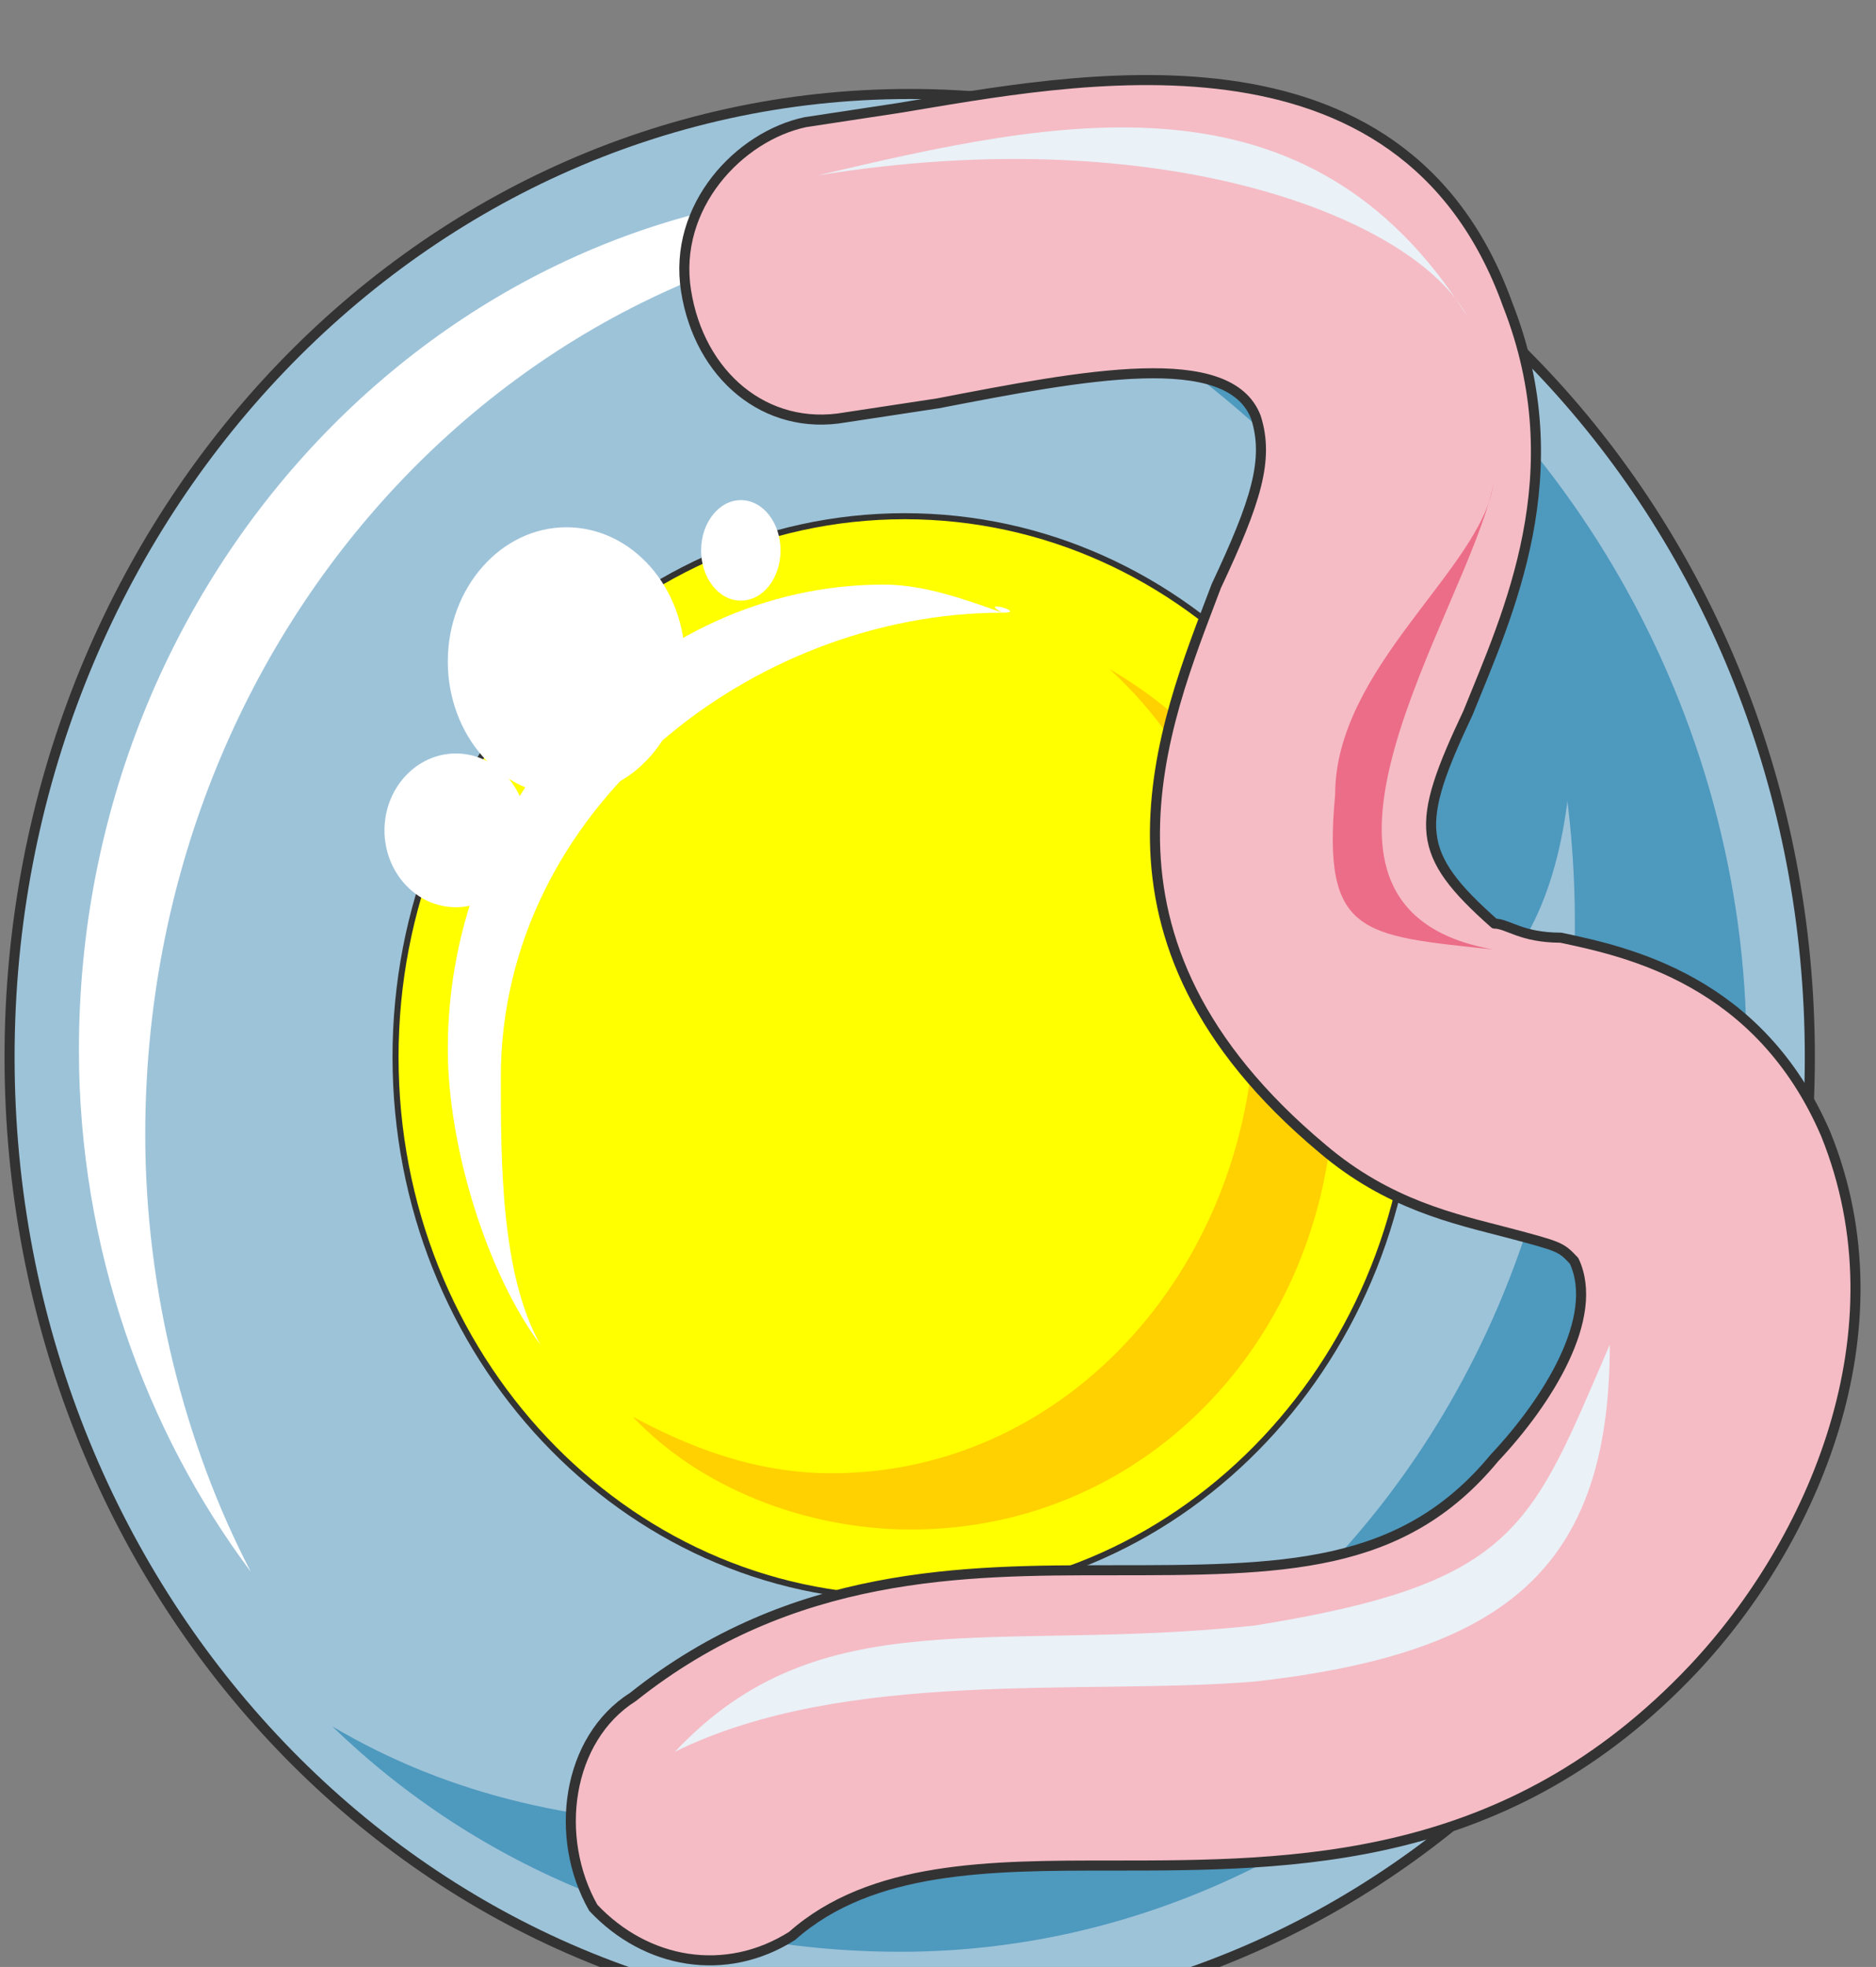 <svg xmlns="http://www.w3.org/2000/svg" version="1.0" viewBox="0 0 149.216 156.435"><rect x="0" y="0" width="149.216" height="156.435" fill="#808080" stroke="none"/><defs><clipPath clipPathUnits="userSpaceOnUse" id="a"><path d="M-.16 5.357h149.03v156.545H-.16z"/></clipPath></defs><path d="M110.373 96.861c6.316 4.458 6.316 8.915 6.316 15.59 3.158-1.098 6.316-6.675 5.277-10.013-1.06-5.577-5.277-2.219-8.435-5.577z" fill="#4e99be" fill-rule="evenodd"/><path d="M.76 84.069c0-42.294 32.06-76.594 71.596-76.594 39.556 0 71.597 34.3 71.597 76.594 0 42.314-32.04 76.594-71.597 76.594C32.82 160.663.76 126.383.76 84.069z" fill="#9dc3d9" fill-rule="evenodd"/><path d="M.76 84.069c0-42.294 32.06-76.594 71.596-76.594 39.556 0 71.597 34.3 71.597 76.594 0 42.314-32.04 76.594-71.597 76.594C32.82 160.663.76 126.383.76 84.069" fill="none" stroke="#333" stroke-width=".8" stroke-linecap="round" stroke-linejoin="round"/><path d="M31.46 84.069c0-23.746 18.15-43.014 40.496-43.014 22.367 0 40.496 19.268 40.496 43.014 0 23.766-18.13 43.014-40.496 43.014-22.346 0-40.495-19.248-40.495-43.014z" fill="#ff0" fill-rule="evenodd"/><path d="M11.553 90.245c0-40.395 30.482-72.916 68.339-72.916 3.158 0 6.316 0 9.454 1.12-5.257-2.239-11.553-3.378-18.909-3.378-34.719 0-64.16 30.302-64.16 68.438 0 15.71 5.276 30.282 13.67 41.495-5.256-10.094-8.394-22.426-8.394-34.759z" fill="#fff" fill-rule="evenodd"/><path d="M103.177 19.628c13.672 13.452 22.087 32.5 22.087 53.807 0 40.336-29.442 71.717-67.3 71.717-11.552 0-22.066-2.239-31.54-7.855 11.573 11.213 27.343 17.929 45.213 17.929 36.797 0 67.279-32.48 67.279-71.717 0-26.883-14.711-51.548-35.739-63.88z" fill="#4e99be" fill-rule="evenodd"/><path d="M39.836 85.668c0-21.267 19.948-36.938 39.896-36.938 2.098 0-2.1-1.119 0 0-3.138-1.119-6.297-2.238-9.455-2.238-18.888 0-34.659 16.79-34.659 36.937 0 7.836 3.158 17.91 7.356 23.506-3.138-5.596-3.138-14.551-3.138-21.267z" fill="#fff" fill-rule="evenodd"/><path d="M88.247 53.208c7.375 6.736 11.573 16.83 11.573 26.943 0 20.188-14.732 37.018-33.68 37.018-6.316 0-11.593-2.239-15.81-4.497 5.276 5.616 13.691 8.974 22.126 8.974 18.949 0 33.68-15.69 33.68-35.898 0-13.452-6.316-25.804-17.89-32.54z" fill="#ffd100" fill-rule="evenodd"/><path d="M75.514 17.55c10.554 5.576 25.305 14.51 32.68 25.684 6.337 11.173 3.159 23.446 7.376 36.837 11.593-5.576 10.554-27.903 7.395-39.076-5.276-21.207-18.988-24.565-37.957-26.804z" fill="#4e99be" fill-rule="evenodd"/><path d="M31.46 84.069c0-23.746 18.15-43.014 40.496-43.014 22.367 0 40.496 19.268 40.496 43.014 0 23.766-18.13 43.014-40.496 43.014-22.346 0-40.495-19.248-40.495-43.014" fill="none" stroke="#333" stroke-width=".48" stroke-linecap="round" stroke-linejoin="round"/><path d="M35.618 52.608c0-5.876 4.238-10.673 9.435-10.673 5.217 0 9.434 4.797 9.434 10.673 0 5.897-4.217 10.674-9.434 10.674-5.197 0-9.435-4.777-9.435-10.674z" fill="#fff" fill-rule="evenodd"/><path d="M30.581 66.04c0-3.378 2.559-6.116 5.677-6.116 3.138 0 5.677 2.738 5.677 6.116 0 3.378-2.539 6.116-5.677 6.116-3.118 0-5.677-2.738-5.677-6.116zm25.185-22.267c0-2.198 1.42-3.997 3.158-3.997 1.76 0 3.158 1.799 3.158 3.997 0 2.22-1.399 3.998-3.158 3.998-1.739 0-3.158-1.779-3.158-3.998z" fill="#fff" fill-rule="evenodd"/><path clip-path="url(#a)" d="m71.437 8.595-7.376 1.12c-5.277 1.118-10.553 6.715-9.494 13.411 1.06 6.716 6.316 11.193 12.652 10.074l7.376-1.12c11.593-2.238 23.186-4.477 25.304 1.12 1.06 3.358 0 6.696-3.158 13.412-4.217 11.193-11.593 27.963 8.435 44.733 5.257 4.477 10.534 5.596 14.751 6.696 4.218 1.119 4.218 1.119 5.277 2.238 2.099 4.478-2.119 11.193-6.336 15.67-7.376 8.935-16.87 8.935-30.562 8.935-11.592 0-25.304 0-37.957 10.074-5.276 3.338-6.336 11.173-3.158 16.77 4.218 4.477 10.534 5.577 15.81 2.239 6.317-5.597 15.811-5.597 25.305-5.597 14.752 0 31.621 0 46.392-15.65 9.475-10.074 16.85-26.844 10.534-42.495-5.277-12.292-15.81-14.53-21.087-15.65-3.158 0-4.218-1.12-5.277-1.12-6.316-5.596-6.316-7.835-2.099-16.77 3.158-7.835 8.435-19.008 3.158-32.44C111.492.76 85.148 6.356 71.437 8.595z" fill="#f5bcc5" fill-rule="evenodd"/><path clip-path="url(#a)" d="M65.04 13.952c18.99-4.478 39.017-8.955 51.65 11.193-4.198-7.835-24.226-15.67-51.65-11.193z" fill="#eaf1f7" fill-rule="evenodd"/><path d="M128.042 106.935c-6.276 14.531-7.315 18.989-28.262 22.347-20.948 2.218-34.56-2.239-46.093 10.034 13.632-6.696 32.48-4.458 46.093-5.577 19.887-2.239 28.262-8.935 28.262-26.804z" fill="#eaf1f7" fill-rule="evenodd"/><path d="M118.768 38.577c-2.079 10.074-18.869 33.58 0 36.937-10.474-1.12-13.612-1.12-12.572-12.312 0-10.074 11.533-17.91 12.572-24.625z" fill="#ec6d88" fill-rule="evenodd"/><path clip-path="url(#a)" d="m71.437 8.595-7.376 1.12c-5.277 1.118-10.553 6.715-9.494 13.411 1.06 6.716 6.316 11.193 12.652 10.074l7.376-1.12c11.593-2.238 23.186-4.477 25.304 1.12 1.06 3.358 0 6.696-3.158 13.412-4.217 11.193-11.593 27.963 8.435 44.733 5.257 4.477 10.534 5.596 14.751 6.696 4.218 1.119 4.218 1.119 5.277 2.238 2.099 4.478-2.119 11.193-6.336 15.67-7.376 8.935-16.87 8.935-30.562 8.935-11.592 0-25.304 0-37.957 10.074-5.276 3.338-6.336 11.173-3.158 16.77 4.218 4.477 10.534 5.577 15.81 2.239 6.317-5.597 15.811-5.597 25.305-5.597 14.752 0 31.621 0 46.392-15.65 9.475-10.074 16.85-26.844 10.534-42.495-5.277-12.292-15.81-14.53-21.087-15.65-3.158 0-4.218-1.12-5.277-1.12-6.316-5.596-6.316-7.835-2.099-16.77 3.158-7.835 8.435-19.008 3.158-32.44C111.492.76 85.148 6.356 71.437 8.595" fill="none" stroke="#333" stroke-width=".8" stroke-linecap="round" stroke-linejoin="round"/></svg>